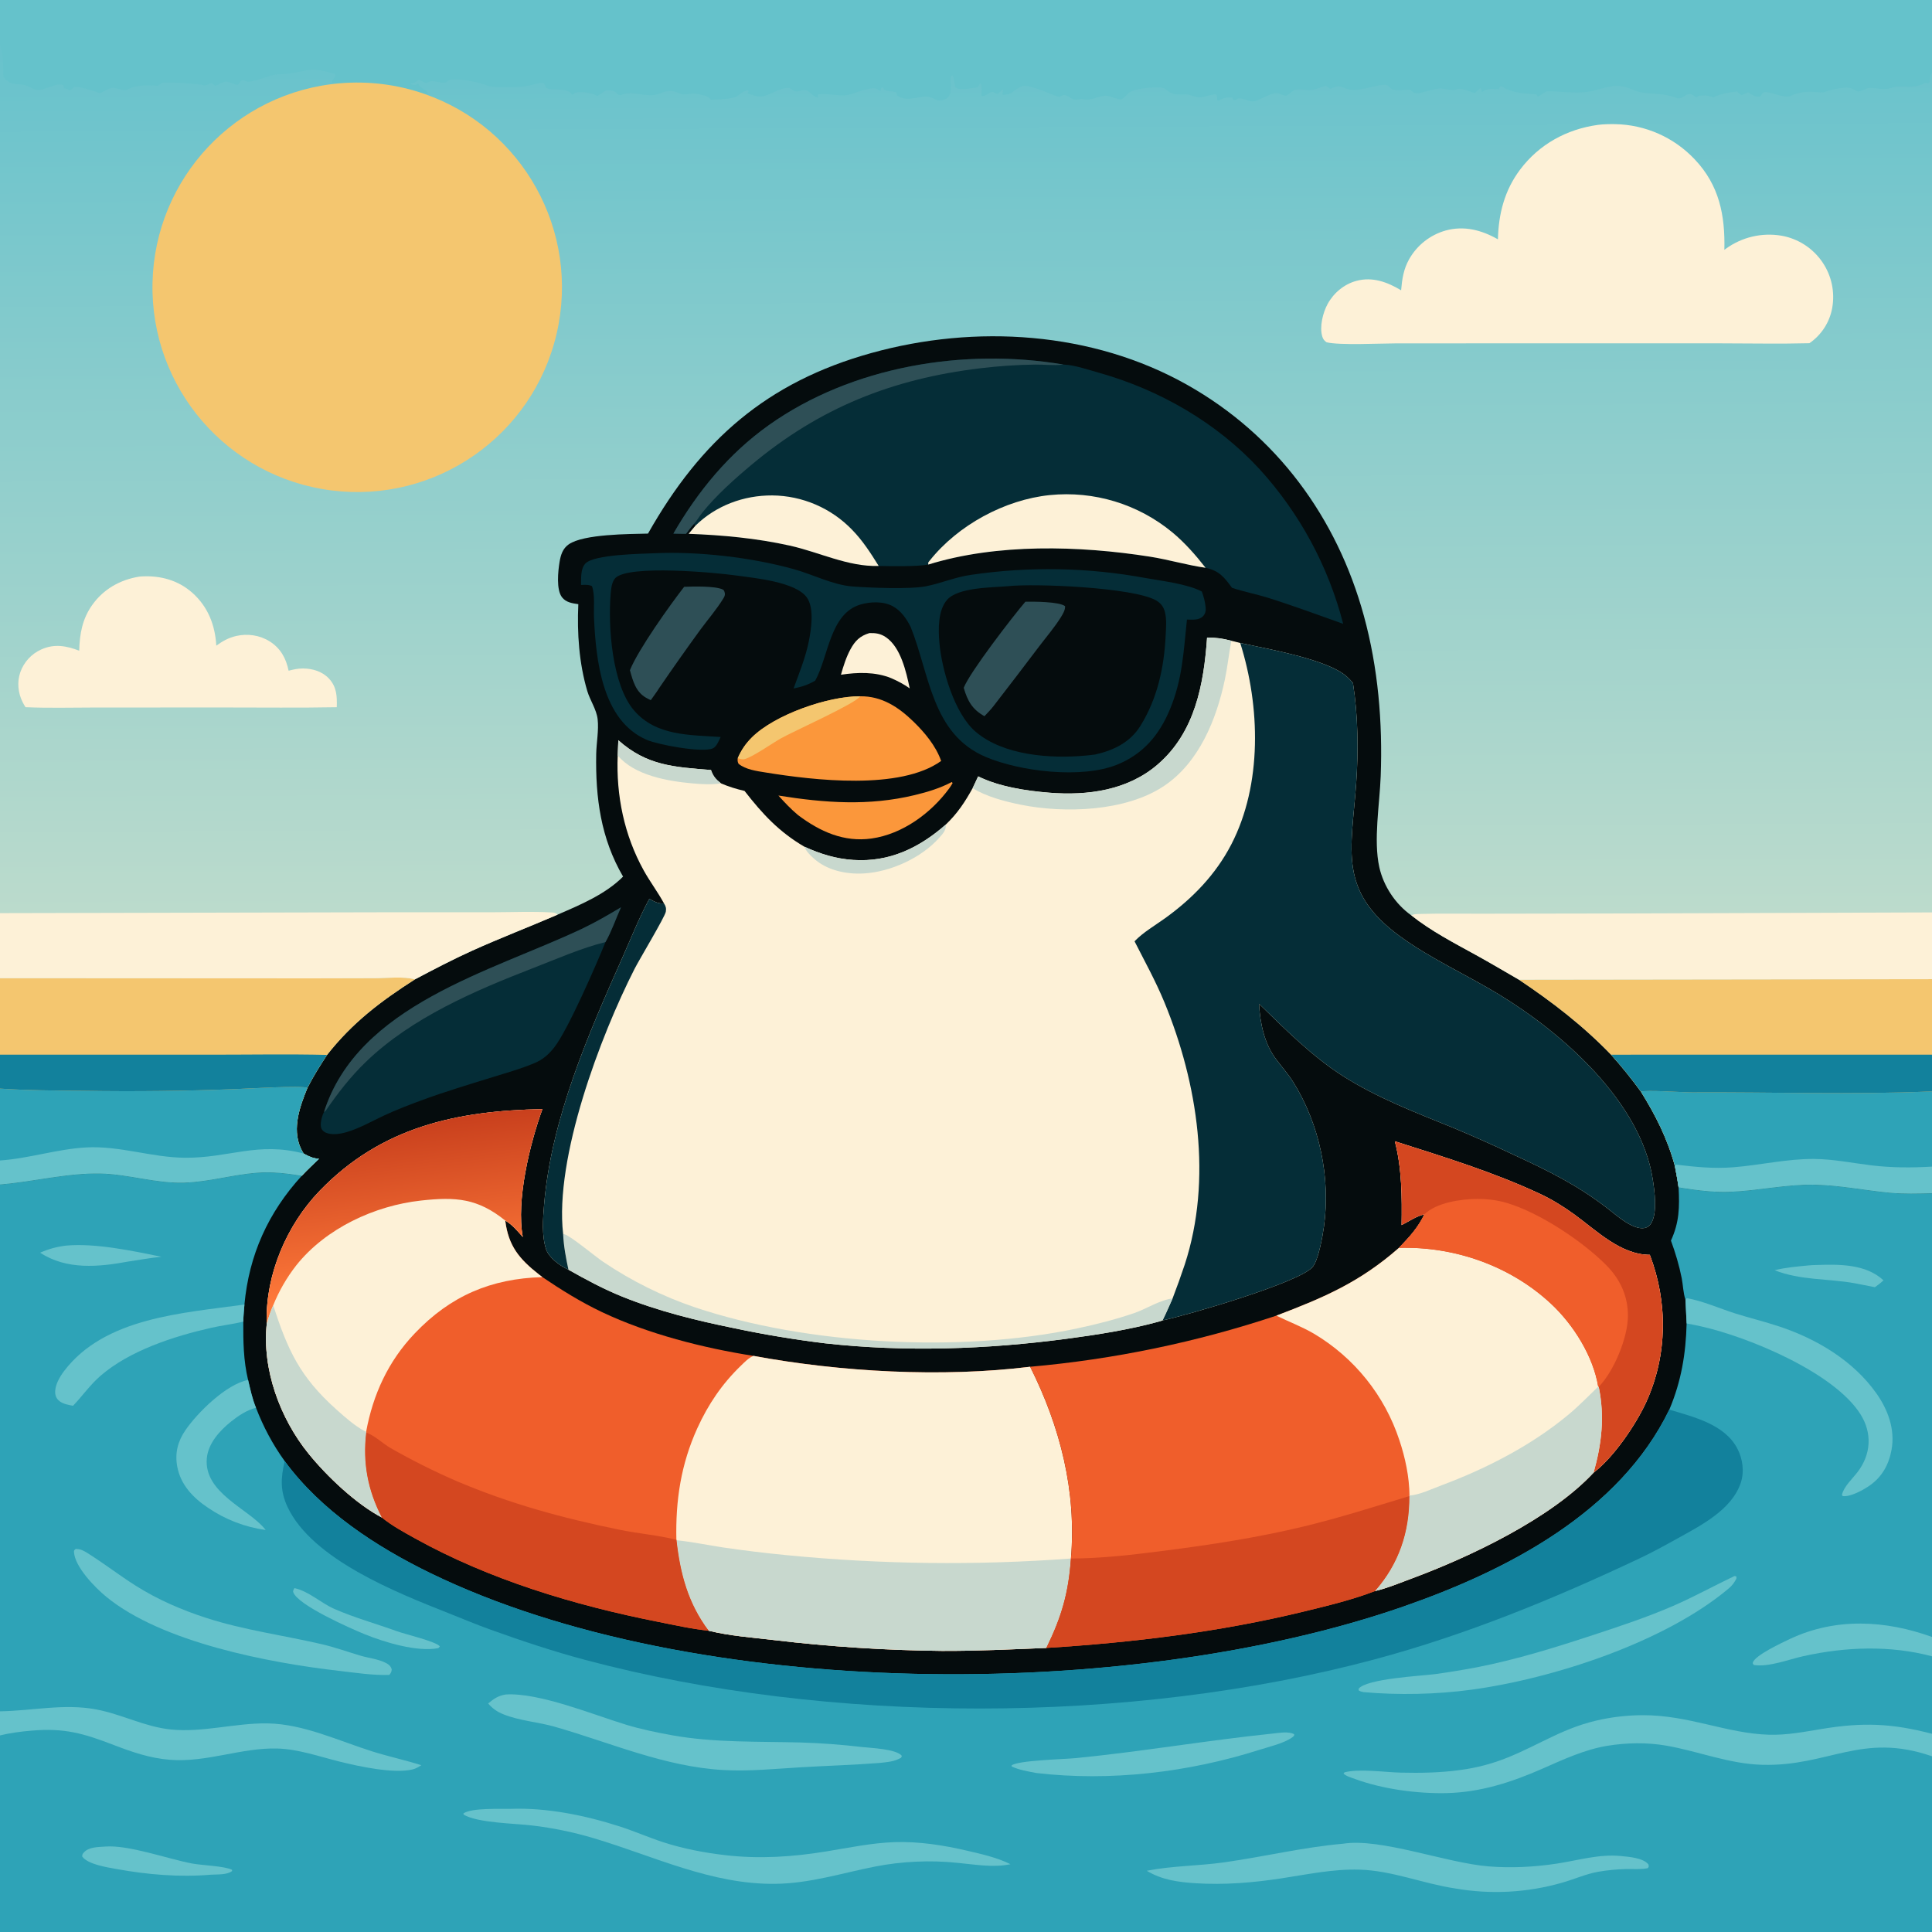 <svg version="1.1" xmlns="http://www.w3.org/2000/svg" style="display: block;" viewBox="0 0 2048 2048" width="1024" height="1024" preserveAspectRatio="none">
<rect x="0" y="0" width="2048" height="2048" fill="#333333" stroke="none"/>
<defs>
	<linearGradient id="Gradient1" gradientUnits="userSpaceOnUse" x1="417.194" y1="1193.07" x2="438.373" y2="1366.38">
		<stop class="stop0" offset="0" stop-opacity="1" stop-color="rgb(201,64,29)"/>
		<stop class="stop1" offset="1" stop-opacity="1" stop-color="rgb(255,122,58)"/>
	</linearGradient>
	<linearGradient id="Gradient2" gradientUnits="userSpaceOnUse" x1="1021.32" y1="42.343" x2="1025.54" y2="970.005">
		<stop class="stop0" offset="0" stop-opacity="1" stop-color="rgb(103,194,204)"/>
		<stop class="stop1" offset="1" stop-opacity="1" stop-color="rgb(188,219,204)"/>
	</linearGradient>
</defs>
<path transform="translate(0,0)" fill="rgb(5,12,13)" d="M 0 0 L 2048 0 L 2048 76.52 L 2048 967.193 L 2048 1037.95 L 2048 1117.98 L 2048 1156.93 L 2048 1236.66 L 2048 1264.93 L 2048 1735.24 L 2048 1755.76 L 2048 1837.88 L 2048 1861.74 L 2048 2048 L 0 2048 L 0 1839.61 L 0 1814.05 L 0 1255.62 L 0 1230.15 L 0 1153.96 L 0 1118 L 0 1036.92 L 0 967.961 L 0 47 L 0 0 z"/>
<path transform="translate(0,0)" fill="url(#Gradient2)" d="M 0 0 L 2048 0 L 2048 76.52 L 2048 967.193 L 2048 1037.95 L 2048 1117.98 L 2048 1156.93 L 2048 1236.66 L 2048 1264.93 C 2033.06 1265.2 2017.8 1265.76 2002.91 1264.35 C 1975.94 1261.79 1949.16 1256.19 1922.01 1255.86 C 1892.85 1255.5 1864.03 1262.11 1834.91 1263.35 C 1815.83 1264.16 1798.13 1261.66 1779.37 1258.7 C 1778.32 1251.02 1776.78 1243.38 1775.38 1235.76 C 1767.52 1206.94 1755.14 1182.47 1739.47 1157.25 C 1729.59 1143.64 1719.02 1130.55 1707.79 1118.02 C 1678.23 1087.38 1645.5 1062.13 1610.16 1038.52 C 1595 1029.77 1580.01 1020.84 1564.66 1012.39 C 1541.1 999.418 1517.22 987.066 1496.03 970.316 C 1479.18 958.387 1466.55 939.286 1462.1 919.14 C 1455.8 890.58 1462.49 852.472 1463.6 822.767 C 1465.74 765.811 1460.86 707.9 1445.77 652.832 C 1417.19 548.538 1353.27 461.434 1258.57 408.009 C 1157.9 351.22 1033.92 343.575 923.705 374.204 C 812.922 404.991 742.839 466.697 686.903 565.633 C 666.819 566.116 618.629 566.094 602.906 577.007 C 596.447 581.49 594.363 588.355 593.143 595.799 C 591.563 605.447 589.481 625.084 595.776 633.169 C 600.038 638.641 606.642 639.516 613.038 640.454 C 611.644 671.013 613.825 703.063 622.541 732.484 C 625.479 742.401 632.369 752.103 633.522 762.382 C 634.855 774.272 632.224 787.304 632.006 799.321 C 631.166 845.691 636.834 888.633 660.479 929.239 C 641.846 947.99 615.077 959.157 591.124 969.538 C 561.028 982.536 530.332 994.285 500.469 1007.78 C 479.823 1017.11 459.814 1027.59 439.804 1038.19 C 403.64 1061.32 373.475 1084.13 346.7 1118.24 C 339.236 1129.59 332.025 1141.08 325.881 1153.21 C 317.922 1172.61 309.532 1195.87 318.484 1216.46 C 319.437 1218.65 320.595 1220.73 321.817 1222.78 C 327.307 1225.94 331.743 1227.86 338.109 1228.44 C 331.978 1234.32 325.664 1240.1 319.916 1246.36 C 304.188 1243.89 288.666 1241.93 272.699 1243.15 C 246.612 1245.15 221.553 1252.85 195.225 1253.68 C 165.174 1254.62 136.857 1244.81 106.974 1244.06 C 71.366 1243.17 35.495 1252.78 0 1255.62 L 0 1230.15 L 0 1153.96 L 0 1118 L 0 1036.92 L 0 967.961 L 0 47 L 0 0 z"/>
<path transform="translate(0,0)" fill="rgb(101,194,203)" d="M 0 0 L 2048 0 L 2048 76.52 C 2047.86 76.778 2047.71 77.032 2047.57 77.293 C 2045.8 80.684 2045.52 83.548 2045.3 87.32 L 2043.9 88.576 C 2042.04 88.03 2041.69 87.453 2039.9 88.358 C 2025.47 95.622 2016.9 88.841 2003.91 93.462 C 1996.26 96.182 1983.53 91.515 1978.67 93.925 C 1975.43 95.533 1972.93 96.594 1969.35 97.058 C 1968.3 96.514 1967.26 95.971 1966.24 95.368 C 1961.19 92.37 1957.44 92.577 1951.76 93.332 C 1945.36 94.184 1940.45 95.23 1934.38 97.514 C 1928.84 99.601 1915.74 93.588 1898.24 101.605 C 1890.56 105.122 1874.69 95.377 1869.03 98.154 C 1867.95 98.685 1866.75 101.187 1866.2 102.225 C 1860.94 103.338 1857.36 100.514 1853.02 97.813 C 1850.77 98.791 1848.57 99.817 1846.36 100.899 C 1844.11 99.839 1843.08 98.718 1841.38 96.984 C 1834.03 97.652 1822.52 99.714 1816.1 103.282 C 1815.49 103.051 1814.89 102.81 1814.28 102.59 C 1809.72 100.946 1805.3 100.823 1800.57 101.581 L 1798.04 103.535 C 1797.69 103.231 1797.36 102.917 1797 102.622 C 1795.01 100.957 1792.8 99.127 1790.05 99.72 C 1785.66 100.668 1782.17 105.882 1777.36 103.949 C 1760.36 97.124 1744.53 101.012 1732.84 95.836 C 1727.39 93.424 1720.13 91.042 1714.21 90.993 C 1704.45 90.913 1691.79 96.39 1681.46 97.568 C 1669.22 98.963 1652.45 96.817 1639.66 96.73 C 1636.28 98.416 1633.35 100.345 1630.31 102.591 L 1628.42 99.922 L 1626.54 99.797 C 1616.22 99.067 1600.27 98.125 1592.14 91.551 L 1590.55 91.422 C 1589.95 92.417 1589.37 93.421 1588.8 94.432 C 1581.74 94.493 1576.89 92.88 1570.98 97.609 C 1570.61 96.344 1570.36 95.243 1570.16 93.928 L 1569.04 93.394 C 1567.11 95.051 1565.27 96.77 1563.42 98.524 C 1556.84 97.328 1549.71 92.087 1543.45 94.89 C 1539.99 96.438 1531.89 94.079 1527.83 93.781 C 1520.5 93.246 1504.19 100.649 1499.19 98.275 C 1497.55 97.496 1495.92 96.095 1494.46 95.002 C 1490.26 95.087 1479.37 96.34 1475.8 94.633 C 1473.89 93.721 1471.8 90.648 1469.83 90.116 C 1463.83 88.497 1443.13 96.012 1433.98 95.357 C 1422.43 94.531 1422.34 88.01 1410.51 94.17 C 1405.72 92.548 1408.29 89.81 1402.1 91.94 C 1397.99 93.35 1393.47 95.164 1389.12 95.447 C 1384.41 95.753 1376.06 93.741 1371.82 95.573 C 1370.1 96.317 1364.55 101.423 1363.39 101.433 C 1359.21 101.466 1355.76 97.678 1350.97 98.746 C 1344.21 100.253 1334.71 106.494 1329.45 107.409 C 1324.76 108.224 1318.07 104.035 1313.51 104.302 C 1311.05 104.446 1310.92 106.594 1307.57 106.035 L 1306.04 103.337 C 1300.23 103.182 1297 103.609 1292.04 106.709 L 1290.37 106.392 C 1290.25 103.923 1290.68 102.04 1289.09 100.07 C 1282.99 99.884 1277.25 103.132 1271.34 103.164 C 1266.65 103.189 1262.13 100.093 1256.81 100.065 C 1253.18 100.046 1246.98 100.61 1243.65 99.389 C 1232.76 95.393 1239.07 92.133 1222.88 92.715 C 1215.66 92.974 1204.3 94.191 1197.95 97.495 C 1194.91 99.081 1191.17 105.331 1187.92 105.384 C 1184.62 105.437 1178.74 102.726 1175.27 101.892 C 1166.78 99.852 1157.73 107.356 1148.82 105.288 C 1145.54 104.525 1141.98 106.055 1138.86 105.557 C 1134.87 104.922 1131.58 100.1 1127.04 100.775 C 1125.85 100.952 1124.16 102.613 1123.03 102.643 C 1119.56 102.738 1094 90.049 1085.21 91.13 C 1076.79 92.165 1074.09 101.325 1062.86 100.362 C 1062.2 97.94 1064.01 96.705 1062.7 94.731 L 1061.71 95.784 C 1060.45 97.091 1059.15 98.311 1057.81 99.535 C 1055.24 99.511 1053.67 97.319 1051.86 97.479 C 1048.05 97.816 1045.64 101.665 1041.33 101.899 L 1040.29 100.83 C 1040.5 97.128 1040.77 93.5 1040.43 89.801 L 1038.94 88.395 C 1037.97 89.715 1037.21 91.039 1036.44 92.486 C 1030.07 93.296 1018.47 96.274 1013.03 92.899 C 1011.28 88.959 1011.8 82.907 1009.51 79.771 L 1007.9 80.772 C 1006.63 87.824 1010.4 99.195 1003.85 104.105 C 1001.4 105.936 996.827 106.935 993.827 106.25 C 991.594 105.74 989.831 104.482 987.797 103.575 C 977.348 98.915 962.478 110.142 951.049 101.169 L 950.061 97.876 C 946.847 96.743 939.978 96.75 937.605 95.329 C 935.777 94.234 937.897 93.157 934.584 92.646 C 933.755 94.162 933.5 95.004 933.478 96.734 C 926.774 92.198 925.931 93.41 918.116 94.871 C 910.884 96.224 902.792 100.493 895.883 101.044 C 888.374 101.643 872.437 98.44 866.896 100.163 C 866.855 102.288 866.74 101.169 867.363 103.505 C 862.141 102.876 858.817 96.691 853.987 95.695 C 848.326 94.529 845.294 99.735 839.889 95.117 C 837.957 93.466 836.605 92.974 833.998 93.233 C 822.244 94.398 812.295 104.982 800.546 101.5 C 797.863 100.704 795.167 99.999 792.568 98.953 L 793.551 96.527 L 792.51 95.782 C 788.724 96.423 785.812 98.463 782.874 100.868 C 776.903 105.756 761.449 105.143 753.673 105.795 C 749.73 100.719 746.731 101.649 740.939 99.9 C 736.87 98.671 731.511 99.256 727.377 100.016 C 722.212 100.965 716.928 96.719 711.52 96.406 C 704.737 96.013 698.954 100.251 692.364 100.849 C 680.474 101.929 669.286 95.737 657.736 100.914 C 655.683 100.767 655.134 100.022 653.683 98.712 C 649.894 95.29 646.733 95.769 641.943 96.058 C 638.978 97.922 636.098 99.88 633.219 101.874 C 632.685 101.579 632.159 101.268 631.616 100.988 C 625.788 97.982 615.656 96.884 609.393 98.332 C 609.111 98.603 608.833 98.879 608.546 99.144 C 607.402 100.203 607.919 99.861 606.643 100.417 C 606.388 100.077 606.164 99.71 605.877 99.396 C 599.62 92.531 585.726 96.4 579.841 93.599 C 577.536 92.502 578.183 89.554 575.715 87.734 C 569.051 88.217 562.759 90.587 556.17 91.498 C 549.118 92.474 523.321 93.08 517.347 90.93 C 506.04 86.862 489.051 83.059 477.106 84.39 C 471.832 88.16 471.862 88.111 465.43 87.049 C 459.644 86.094 457.328 85.035 452.014 88.035 C 449.212 87.724 444.911 83.812 443.186 85.112 C 440.205 87.36 438.626 88.29 434.904 88.598 C 436.76 90.112 437.789 89.869 440.11 90.174 C 441.192 89.615 442.254 89.014 443.3 88.389 C 445.185 94.08 451.31 93.956 453.914 98.942 C 452.161 99.279 451.037 99.4 449.218 99.307 C 420.852 89.553 390.771 85.785 360.875 88.242 C 358.007 87.925 355.168 87.964 352.286 87.943 L 352.184 85.652 C 353.546 83.809 354.508 81.969 355.543 79.934 L 354.778 78.387 C 328.811 70.718 330.745 74.275 305.27 78.248 C 300.073 79.058 294.204 78.407 289.24 79.56 C 281.14 81.44 271.312 86.15 263.188 86.646 C 261.074 86.776 258.674 84.34 256.286 85.266 C 254.838 85.828 253.394 89.264 251.929 89.926 C 250.229 90.695 242.319 86.285 239.574 86.49 C 236.301 86.734 231.31 89.705 228.222 91.063 C 226.9 89.788 225.87 88.893 224.201 88.111 C 221.829 89.182 219.623 90.029 217.106 90.742 C 215.724 90.319 214.318 89.981 212.895 89.731 C 207.978 88.828 176.37 86.582 171.935 87.855 C 170.746 88.197 168.562 90.203 167.449 90.978 C 157.351 90.007 143.751 89.879 134.701 95.052 C 131.55 96.853 123.231 92.966 119.169 93.023 C 115.849 93.069 109.525 97.553 106.001 98.809 C 100.264 96.684 84.174 91.354 78.696 92.114 C 77.017 93.71 75.699 94.933 73.62 96.01 C 72.056 94.794 71.198 94.194 69.202 93.775 C 68.704 93.67 68.196 93.615 67.693 93.534 L 67.531 90.616 C 61.324 86.356 47.176 96.198 39.642 95.298 C 32.719 94.471 30.143 89.58 20.125 89.347 C 11.184 89.138 9.372 87.66 3.5 81.51 C 3.669 70.514 3.313 57.48 0 47 L 0 0 z"/>
<path transform="translate(0,0)" fill="rgb(244,198,111)" d="M 360.875 88.242 C 390.771 85.785 420.852 89.553 449.218 99.307 C 554.378 135.465 615.195 245.256 590.072 353.583 C 564.949 461.909 462.014 533.723 351.674 519.903 C 241.335 506.083 159.291 411.101 161.66 299.924 C 164.03 188.747 250.047 97.348 360.875 88.242 z"/>
<path transform="translate(0,0)" fill="rgb(244,198,111)" d="M 0 1036.92 L 332.254 1037.1 L 397.689 1036.94 C 410.337 1036.89 427.688 1034.77 439.804 1038.19 C 403.64 1061.32 373.475 1084.13 346.7 1118.24 C 339.236 1129.59 332.025 1141.08 325.881 1153.21 C 317.922 1172.61 309.532 1195.87 318.484 1216.46 C 319.437 1218.65 320.595 1220.73 321.817 1222.78 C 327.307 1225.94 331.743 1227.86 338.109 1228.44 C 331.978 1234.32 325.664 1240.1 319.916 1246.36 C 304.188 1243.89 288.666 1241.93 272.699 1243.15 C 246.612 1245.15 221.553 1252.85 195.225 1253.68 C 165.174 1254.62 136.857 1244.81 106.974 1244.06 C 71.366 1243.17 35.495 1252.78 0 1255.62 L 0 1230.15 L 0 1153.96 L 0 1118 L 0 1036.92 z"/>
<path transform="translate(0,0)" fill="rgb(46,163,183)" d="M 0 1153.96 C 29.413 1155.94 59.118 1156.01 88.589 1156.33 C 142.593 1157.21 196.612 1156.58 250.581 1154.44 C 261.005 1154.08 320.165 1150.47 325.881 1153.21 C 317.922 1172.61 309.532 1195.87 318.484 1216.46 C 319.437 1218.65 320.595 1220.73 321.817 1222.78 C 327.307 1225.94 331.743 1227.86 338.109 1228.44 C 331.978 1234.32 325.664 1240.1 319.916 1246.36 C 304.188 1243.89 288.666 1241.93 272.699 1243.15 C 246.612 1245.15 221.553 1252.85 195.225 1253.68 C 165.174 1254.62 136.857 1244.81 106.974 1244.06 C 71.366 1243.17 35.495 1252.78 0 1255.62 L 0 1230.15 L 0 1153.96 z"/>
<path transform="translate(0,0)" fill="rgb(101,194,203)" d="M 0 1230.15 C 30.745 1228.07 60.499 1217.99 91.494 1216.32 C 126.989 1214.42 160.536 1226.91 195.773 1227.26 C 242.482 1227.72 273.235 1209.97 321.817 1222.78 C 327.307 1225.94 331.743 1227.86 338.109 1228.44 C 331.978 1234.32 325.664 1240.1 319.916 1246.36 C 304.188 1243.89 288.666 1241.93 272.699 1243.15 C 246.612 1245.15 221.553 1252.85 195.225 1253.68 C 165.174 1254.62 136.857 1244.81 106.974 1244.06 C 71.366 1243.17 35.495 1252.78 0 1255.62 L 0 1230.15 z"/>
<path transform="translate(0,0)" fill="rgb(18,129,156)" d="M 0 1118 L 225.418 1118.01 C 265.798 1118.01 306.335 1117.28 346.7 1118.24 C 339.236 1129.59 332.025 1141.08 325.881 1153.21 C 320.165 1150.47 261.005 1154.08 250.581 1154.44 C 196.612 1156.58 142.593 1157.21 88.589 1156.33 C 59.118 1156.01 29.413 1155.94 0 1153.96 L 0 1118 z"/>
<path transform="translate(0,0)" fill="rgb(244,198,111)" d="M 1610.16 1038.52 L 2048 1037.95 L 2048 1117.98 L 2048 1156.93 L 2048 1236.66 L 2048 1264.93 C 2033.06 1265.2 2017.8 1265.76 2002.91 1264.35 C 1975.94 1261.79 1949.16 1256.19 1922.01 1255.86 C 1892.85 1255.5 1864.03 1262.11 1834.91 1263.35 C 1815.83 1264.16 1798.13 1261.66 1779.37 1258.7 C 1778.32 1251.02 1776.78 1243.38 1775.38 1235.76 C 1767.52 1206.94 1755.14 1182.47 1739.47 1157.25 C 1729.59 1143.64 1719.02 1130.55 1707.79 1118.02 C 1678.23 1087.38 1645.5 1062.13 1610.16 1038.52 z"/>
<path transform="translate(0,0)" fill="rgb(46,163,183)" d="M 1739.47 1157.25 C 1743.91 1155.16 1784.86 1158.05 1793.48 1158 C 1878.41 1157.52 1963.06 1160.63 2048 1156.93 L 2048 1236.66 L 2048 1264.93 C 2033.06 1265.2 2017.8 1265.76 2002.91 1264.35 C 1975.94 1261.79 1949.16 1256.19 1922.01 1255.86 C 1892.85 1255.5 1864.03 1262.11 1834.91 1263.35 C 1815.83 1264.16 1798.13 1261.66 1779.37 1258.7 C 1778.32 1251.02 1776.78 1243.38 1775.38 1235.76 C 1767.52 1206.94 1755.14 1182.47 1739.47 1157.25 z"/>
<path transform="translate(0,0)" fill="rgb(101,194,203)" d="M 1775.38 1235.76 L 1776.63 1234.55 C 1797.28 1237.02 1816.56 1239.02 1837.45 1237.35 C 1866.06 1235.08 1894.16 1228.32 1922.99 1228.54 C 1943.73 1228.7 1963.5 1232.89 1983.98 1235.34 C 2005.5 1237.92 2026.39 1237.92 2048 1236.66 L 2048 1264.93 C 2033.06 1265.2 2017.8 1265.76 2002.91 1264.35 C 1975.94 1261.79 1949.16 1256.19 1922.01 1255.86 C 1892.85 1255.5 1864.03 1262.11 1834.91 1263.35 C 1815.83 1264.16 1798.13 1261.66 1779.37 1258.7 C 1778.32 1251.02 1776.78 1243.38 1775.38 1235.76 z"/>
<path transform="translate(0,0)" fill="rgb(18,129,156)" d="M 1707.79 1118.02 L 2048 1117.98 L 2048 1156.93 C 1963.06 1160.63 1878.41 1157.52 1793.48 1158 C 1784.86 1158.05 1743.91 1155.16 1739.47 1157.25 C 1729.59 1143.64 1719.02 1130.55 1707.79 1118.02 z"/>
<path transform="translate(0,0)" fill="rgb(253,241,215)" d="M 0 967.961 L 402.283 967.06 L 522.507 967.035 C 542.933 967.031 563.833 966.025 584.197 967.222 C 587.428 967.412 588.616 967.434 591.124 969.538 C 561.028 982.536 530.332 994.285 500.469 1007.78 C 479.823 1017.11 459.814 1027.59 439.804 1038.19 C 427.688 1034.77 410.337 1036.89 397.689 1036.94 L 332.254 1037.1 L 0 1036.92 L 0 967.961 z"/>
<path transform="translate(0,0)" fill="rgb(253,241,215)" d="M 2048 967.193 L 2048 1037.95 L 1610.16 1038.52 C 1595 1029.77 1580.01 1020.84 1564.66 1012.39 C 1541.1 999.418 1517.22 987.066 1496.03 970.316 C 1498.62 968.968 1500.8 968.948 1503.65 968.863 C 1525.89 968.2 1548.28 968.637 1570.54 968.564 L 1705.74 968.335 L 2048 967.193 z"/>
<path transform="translate(0,0)" fill="rgb(253,241,215)" d="M 1693.89 132.373 C 1699.81 131.63 1706.15 131.493 1712.12 131.597 C 1744.13 132.162 1774.56 145.633 1796.5 168.953 C 1822.57 196.466 1828.75 228.216 1827.91 264.834 C 1828.42 264.461 1828.92 264.081 1829.42 263.714 C 1846.44 251.321 1867.73 246.323 1888.48 249.852 C 1906.19 252.981 1921.87 263.164 1931.94 278.069 C 1941.57 292.26 1945.25 309.661 1942.2 326.538 C 1939.46 341.702 1930.75 355.135 1918.03 363.833 C 1886.73 364.646 1855.22 363.962 1823.91 363.961 L 1644.5 363.944 L 1480.04 363.994 C 1463.43 364.019 1419.65 366.236 1406.19 362.818 C 1403.79 361.11 1402.53 359.575 1401.68 356.754 C 1398.54 346.449 1402.32 331.494 1407.3 322.318 C 1413.7 310.532 1424.87 301.189 1437.9 297.719 C 1455.08 293.142 1470.72 299.039 1485.24 307.725 C 1486.25 295.903 1487.8 285.394 1493.69 274.885 C 1502.06 259.991 1515.98 249.018 1532.42 244.366 C 1552.1 238.982 1570.57 243.85 1587.86 253.698 C 1588.52 226.653 1594.85 201.821 1611.29 179.897 C 1631.49 152.972 1660.77 136.928 1693.89 132.373 z"/>
<path transform="translate(0,0)" fill="rgb(253,241,215)" d="M 147.528 611.263 C 148.371 611.181 149.215 611.091 150.061 611.042 C 169.886 609.908 188.796 614.996 203.84 628.346 C 220.446 643.083 228.044 662.641 229.292 684.424 C 235.777 679.712 242.157 676.118 250.066 674.238 C 262.216 671.35 275.429 673.252 286.004 679.988 C 297.556 687.347 303.255 697.958 305.942 710.992 C 311.068 709.633 316.083 708.54 321.417 708.602 C 331.544 708.721 341.817 711.826 348.835 719.454 C 357.093 728.431 357.3 738.257 357.004 749.685 C 317.534 750.43 277.98 749.938 238.5 749.957 L 101.164 749.997 C 76.531 750 51.648 750.734 27.044 749.658 C 25.938 747.932 24.923 746.149 24.004 744.316 C 19.124 734.693 17.942 723.209 21.412 712.928 C 25.141 702.016 33.24 693.146 43.769 688.443 C 57.607 682.2 70.381 684.571 83.949 689.756 C 84.441 672.007 87.233 656.108 97.732 641.333 C 109.732 624.445 127.308 614.564 147.528 611.263 z"/>
<path transform="translate(0,0)" fill="rgb(46,163,183)" d="M 0 1255.62 C 35.495 1252.78 71.366 1243.17 106.974 1244.06 C 136.857 1244.81 165.174 1254.62 195.225 1253.68 C 221.553 1252.85 246.612 1245.15 272.699 1243.15 C 288.666 1241.93 304.188 1243.89 319.916 1246.36 C 284.335 1285.21 263.956 1330.27 259.114 1382.86 C 258.651 1388.89 257.998 1395 257.887 1401.04 C 257.768 1421.84 258.08 1442.45 262.976 1462.8 C 265.289 1472.59 267.474 1483.05 271.383 1492.32 C 279.183 1512.56 289.101 1531.21 301.796 1548.83 C 340.323 1601.46 398.883 1639.72 456.826 1667.85 C 736.43 1803.62 1196.66 1804.19 1487.66 1703 C 1597.27 1664.89 1716.69 1603.35 1769.54 1494.25 C 1782.18 1464.43 1787.08 1435.08 1787.89 1402.91 L 1786.65 1377.65 C 1784.33 1371.19 1784.05 1361.74 1782.67 1354.83 C 1779.92 1341.1 1776.07 1328.21 1771.27 1315.1 C 1780.16 1295.66 1780.46 1279.72 1779.37 1258.7 C 1798.13 1261.66 1815.83 1264.16 1834.91 1263.35 C 1864.03 1262.11 1892.85 1255.5 1922.01 1255.86 C 1949.16 1256.19 1975.94 1261.79 2002.91 1264.35 C 2017.8 1265.76 2033.06 1265.2 2048 1264.93 L 2048 1735.24 L 2048 1755.76 L 2048 1837.88 L 2048 1861.74 L 2048 2048 L 0 2048 L 0 1839.61 L 0 1814.05 L 0 1255.62 z"/>
<path transform="translate(0,0)" fill="rgb(18,129,156)" d="M 1769.54 1494.25 C 1795.22 1502.07 1828.17 1509.65 1841.7 1535.62 C 1847.41 1546.58 1849.21 1560.13 1845.25 1571.95 C 1835.61 1600.67 1802.56 1617.29 1777.91 1630.99 C 1764.64 1638.36 1751.4 1645.64 1737.67 1652.12 C 1646.97 1694.94 1554.23 1732.98 1457.17 1759 C 1198.38 1828.37 878.689 1828.42 620.169 1759.51 C 586.561 1750.55 553.116 1739.4 520.378 1727.64 C 505.082 1722.15 490.109 1715.85 475.006 1709.86 C 420.464 1688.24 331.011 1652.99 304.876 1597.56 C 296.866 1580.57 297.557 1566.84 301.796 1548.83 C 340.323 1601.46 398.883 1639.72 456.826 1667.85 C 736.43 1803.62 1196.66 1804.19 1487.66 1703 C 1597.27 1664.89 1716.69 1603.35 1769.54 1494.25 z"/>
<path transform="translate(0,0)" fill="rgb(101,194,203)" d="M 2048 1861.74 C 1973.51 1835.85 1938.2 1872.75 1867.95 1870.76 C 1832.53 1869.76 1800.83 1856.5 1766.49 1850.48 C 1746.01 1846.9 1724.19 1847.28 1703.71 1850.65 C 1679.5 1854.64 1656.85 1865.3 1634.57 1875.08 C 1602.38 1889.22 1569.49 1899.87 1533.99 1900.75 C 1502.86 1901.52 1465.94 1896.65 1436.5 1885.85 C 1432.59 1884.41 1427.21 1882.98 1424.15 1880.08 L 1425.18 1878.78 C 1440.67 1874.61 1468 1878.67 1484.82 1879.06 C 1505.96 1879.56 1527.42 1879.19 1548.39 1876.21 C 1565.53 1873.94 1582.32 1869.5 1598.34 1862.99 C 1634.12 1848.47 1658.75 1830.46 1698.42 1822.52 C 1712.58 1819.66 1726.99 1818.2 1741.43 1818.17 C 1790.6 1818.09 1830.33 1837.57 1875.18 1838.88 C 1894.03 1839.44 1912.44 1835.85 1930.94 1832.8 C 1974.68 1825.59 2004.93 1826.71 2048 1837.88 L 2048 1861.74 z"/>
<path transform="translate(0,0)" fill="rgb(101,194,203)" d="M 0 1814.05 C 34.067 1813.57 67.733 1805.65 101.786 1812.03 C 129.103 1817.14 153.348 1830.53 181.295 1833.35 C 215.116 1836.75 249.581 1826.3 283.763 1826.87 C 321.872 1827.5 359.082 1845.44 395.028 1856.69 C 412.086 1862.04 429.683 1865.8 446.646 1871.22 C 443.818 1872.92 440.902 1874.77 437.673 1875.59 C 417.804 1880.58 380.552 1872.49 359.861 1867.34 C 338.434 1862.01 316.167 1854.1 293.964 1853.5 C 255.494 1852.47 219.138 1868.57 180 1865.44 C 158.859 1863.74 140.289 1857.33 120.66 1849.8 C 88.401 1837.41 68.264 1831.51 33.19 1834.57 C 22.011 1835.54 10.908 1836.91 0 1839.61 L 0 1814.05 z"/>
<path transform="translate(0,0)" fill="rgb(101,194,203)" d="M 1786.65 1377.65 L 1788.02 1376.12 C 1804.9 1378.97 1822.9 1387.09 1839.35 1392.28 C 1854.88 1397.19 1870.78 1401.02 1886.23 1406.16 C 1925.82 1419.31 1964.5 1442.36 1988.95 1476.86 C 2001.35 1494.36 2009.03 1515.22 2005.13 1536.75 C 2002.26 1552.64 1994.97 1565.79 1981.46 1575.06 C 1974.84 1579.59 1961.34 1587.07 1953.35 1585.89 L 1952.51 1584.65 C 1954.59 1575.59 1963.66 1567.6 1969.22 1560.28 C 1983.31 1541.73 1984.82 1519.44 1972.35 1499.43 C 1944.69 1455.04 1853.51 1417.27 1803.5 1406.09 C 1798.32 1404.92 1793.12 1403.86 1787.89 1402.91 L 1786.65 1377.65 z"/>
<path transform="translate(0,0)" fill="rgb(101,194,203)" d="M 77.422 1490.19 C 72.72 1489.3 67.405 1488.39 63.444 1485.55 C 60.655 1483.55 58.998 1480.82 58.592 1477.4 C 57.618 1469.19 63.126 1459.72 67.902 1453.42 C 111.062 1396.43 194.056 1391.97 259.114 1382.86 C 258.651 1388.89 257.998 1395 257.887 1401.04 C 246.639 1403.68 235.084 1405 223.795 1407.56 C 184.158 1416.54 137.197 1431.69 106.249 1458.67 C 95.46 1468.08 87.282 1479.88 77.422 1490.19 z"/>
<path transform="translate(0,0)" fill="rgb(101,194,203)" d="M 281.65 1621.86 C 259.694 1618.84 238.739 1610.76 220.433 1598.26 C 204.65 1587.69 191.353 1573.86 187.852 1554.49 C 185.272 1540.22 188.454 1527.88 196.555 1516.07 C 209.362 1497.41 239.795 1467.28 262.976 1462.8 C 265.289 1472.59 267.474 1483.05 271.383 1492.32 C 261.838 1494.59 252.483 1500.87 244.912 1506.93 C 232.973 1516.5 220.642 1530.01 219.229 1545.92 C 215.978 1582.54 263.122 1599.18 280.701 1620.69 L 281.65 1621.86 z"/>
<path transform="translate(0,0)" fill="rgb(101,194,203)" d="M 2048 1755.76 C 2003.66 1743.92 1956.42 1745.68 1911.75 1755.57 C 1896.05 1759.04 1875.17 1767.4 1859.16 1764.98 C 1858.51 1764.05 1857.75 1763.6 1858.09 1762.4 C 1860.21 1754.75 1889.28 1741.17 1897.69 1737.23 C 1946.09 1714.54 1998.75 1717.44 2048 1735.24 L 2048 1755.76 z"/>
<path transform="translate(0,0)" fill="rgb(101,194,203)" d="M 1423.65 1954.42 C 1463.38 1948.07 1532.58 1974.72 1577.8 1978.43 C 1601.81 1980.4 1626.38 1979.12 1650.18 1975.52 C 1672.62 1972.13 1695.06 1965.21 1717.95 1967.45 C 1726.55 1968.29 1741.61 1969.32 1747.38 1976.3 C 1747.8 1978.58 1748.16 1978.22 1746.79 1980.35 C 1739.19 1981.85 1731.23 1981.12 1723.51 1981.27 C 1713.68 1981.52 1703.88 1982.48 1694.19 1984.14 C 1681.26 1986.4 1668.46 1992.22 1655.72 1995.78 C 1618.79 2006.39 1579.92 2008.43 1542.07 2001.76 C 1508.21 1996.62 1475.56 1982.87 1441.08 1981.9 C 1412.84 1981.11 1385.91 1986.95 1358.21 1991.16 C 1328.04 1995.75 1297.98 1998.25 1267.47 1996.32 C 1248.98 1995.15 1231.66 1992.81 1215.6 1983.1 C 1242.54 1977.76 1270.67 1977.99 1297.93 1974.13 C 1340 1968.17 1381.24 1958.17 1423.65 1954.42 z"/>
<path transform="translate(0,0)" fill="rgb(101,194,203)" d="M 541.126 1917.46 C 579.672 1916.03 620.434 1924.37 657.071 1936.16 C 672.622 1941.17 687.61 1947.82 703.142 1952.86 C 724.514 1959.8 746.788 1963.98 769.078 1966.58 C 804.739 1970.73 840.259 1968.4 875.63 1962.63 C 899.674 1958.72 924.079 1953.53 948.48 1952.73 C 974.08 1951.89 1000.02 1955.98 1024.9 1961.76 C 1040.41 1965.36 1056.85 1969.01 1071.14 1976.13 C 1052.56 1980.01 1033.59 1976.42 1014.94 1974.69 C 986.461 1971.67 955.755 1973.08 927.702 1978.61 C 892.125 1985.63 858.771 1996.47 821.99 1996.94 C 754.089 1997.81 693.316 1967.63 629.773 1948.7 C 608.277 1942.25 586.259 1937.69 563.97 1935.07 C 546.127 1932.91 505.844 1932.41 491.458 1923.55 L 491.275 1922.32 C 499.66 1916.22 530.405 1917.73 541.126 1917.46 z"/>
<path transform="translate(0,0)" fill="rgb(101,194,203)" d="M 535.942 1796.24 C 571.392 1793.92 629.212 1817.82 663.991 1828.37 C 679.508 1833.07 695.996 1836.48 711.953 1839.37 C 757.027 1847.54 803.882 1845.87 849.498 1847.13 C 870.771 1847.8 892.004 1849.38 913.142 1851.86 C 922.608 1852.95 950.134 1853.85 956.032 1861.3 L 955.194 1863.25 C 948.013 1867.54 940.361 1867.87 932.229 1868.81 C 904.733 1870.94 877.074 1871.75 849.537 1873.36 C 821.749 1874.98 794.127 1877.91 766.258 1876.28 C 703.934 1872.64 647.175 1847.3 587.919 1830.38 C 570.127 1825.3 550.988 1824.18 533.738 1817.27 C 526.903 1814.53 522.347 1811.32 517.439 1805.79 C 523.502 1800.69 527.892 1797.66 535.942 1796.24 z"/>
<path transform="translate(0,0)" fill="rgb(101,194,203)" d="M 80.207 1641.94 C 85.569 1642 88.443 1643.63 92.886 1646.41 C 110.211 1657.27 126.443 1669.88 143.719 1680.83 C 167 1695.58 192.537 1706.64 218.723 1715.09 C 258.492 1727.92 299.782 1733.4 340.334 1742.74 C 354.301 1745.95 368.125 1750.9 381.875 1755 C 390.855 1757.67 401.038 1758.57 409.378 1762.96 C 412.395 1764.55 414.158 1766.17 415.238 1769.5 C 415.09 1772.28 414.408 1773.3 412.743 1775.48 C 395.293 1776.06 377.16 1773.22 359.82 1771.23 C 285.08 1762.67 171.634 1741.06 112.612 1692.63 C 100.941 1683.05 79.073 1660.89 78.407 1644.92 C 78.335 1643.19 79.073 1643.07 80.207 1641.94 z"/>
<path transform="translate(0,0)" fill="rgb(101,194,203)" d="M 1838.4 1670.76 C 1839.47 1670.63 1838.71 1670.67 1840.65 1671.12 L 1840.67 1673.35 C 1838.66 1677.31 1836.18 1680.73 1832.77 1683.61 C 1765.14 1740.71 1646.75 1779.33 1559.93 1791.14 C 1522.95 1796.17 1482.51 1797.04 1445.33 1793.72 C 1443.29 1793.34 1441.97 1792.95 1440.2 1791.84 L 1440.21 1790.09 C 1449.08 1779.32 1506.97 1776.53 1521.49 1774.61 C 1536.47 1772.54 1551.4 1770.09 1566.25 1767.26 C 1607.89 1759.08 1648.59 1746.41 1688.85 1733.17 C 1717.33 1723.8 1746.11 1714.26 1773.63 1702.32 C 1795.68 1692.75 1816.72 1681.1 1838.4 1670.76 z"/>
<path transform="translate(0,0)" fill="rgb(101,194,203)" d="M 1349.67 1837.58 C 1356.25 1836.99 1365.86 1835.04 1371.9 1838.36 L 1371.8 1839.95 C 1371.01 1840.71 1370.85 1840.92 1370.02 1841.53 C 1361.31 1847.96 1345.3 1851.61 1334.87 1854.93 C 1259.77 1878.85 1176.87 1888.64 1098.48 1879.46 C 1089.84 1877.74 1080.32 1876.35 1072.36 1872.48 L 1072.38 1871.39 C 1079.25 1866 1128.01 1864.89 1140.36 1863.68 C 1210.29 1856.8 1279.74 1844.82 1349.67 1837.58 z"/>
<path transform="translate(0,0)" fill="rgb(101,194,203)" d="M 111.573 1957.43 C 136.388 1955.52 177.252 1970.33 203.335 1975.35 C 213.829 1977.37 238.007 1977.99 246.014 1982.11 L 246.002 1983.38 C 241.047 1987.52 230.014 1986.9 223.82 1987.24 C 190.701 1990.15 155.835 1987.17 123.209 1981.19 C 113.654 1979.44 92.919 1976.34 87.106 1967.93 C 87.365 1965.88 87.134 1965.74 88.573 1964.03 C 93.925 1957.67 103.996 1958.03 111.573 1957.43 z"/>
<path transform="translate(0,0)" fill="rgb(101,194,203)" d="M 312.105 1683.47 C 327.509 1686.85 339.91 1699.11 354.252 1705.44 C 375.527 1714.83 398.956 1721.25 420.891 1729.22 C 429.535 1732.37 462.723 1740.12 466.301 1745.32 L 464.664 1747.08 C 442.199 1751.47 407.585 1740.84 386.794 1732.42 C 371.356 1726.17 315.618 1701.45 310.906 1687.86 C 310.287 1686.08 311.347 1685.07 312.105 1683.47 z"/>
<path transform="translate(0,0)" fill="rgb(101,194,203)" d="M 69.95 1320.39 C 101.153 1317.58 140.138 1325.91 171.047 1332.19 C 159.332 1333.53 147.675 1335.45 136.028 1337.28 C 104.67 1343.08 70.69 1346.39 42.547 1327.9 C 51.722 1323.9 60.012 1321.62 69.95 1320.39 z"/>
<path transform="translate(0,0)" fill="rgb(101,194,203)" d="M 1916.79 1341.43 C 1919.62 1341.06 1922.59 1341.06 1925.45 1340.96 C 1949.53 1340.15 1977.81 1339.73 1996.57 1357.2 C 1993.75 1359.96 1990.64 1362.18 1987.46 1364.49 L 1966.02 1360.28 C 1937.46 1355.18 1908.43 1357.34 1881.15 1346.47 C 1892.88 1343.62 1904.81 1342.57 1916.79 1341.43 z"/>
<path transform="translate(0,0)" fill="rgb(253,241,215)" d="M 1279.56 675.841 C 1288.63 675.727 1296.56 676.918 1305.32 679.238 L 1314.69 681.587 C 1344.88 688.087 1395.3 697.032 1420.71 712.118 C 1426.08 715.303 1430.23 719.287 1434.2 724.063 C 1439.62 758.801 1440.09 795.688 1437.59 830.731 C 1432.56 901.25 1418.2 944.202 1483.62 992.222 C 1516 1015.98 1553.96 1032.95 1588.38 1053.82 C 1656.33 1095.03 1739.1 1167.81 1751.97 1249.99 C 1753.88 1262.16 1757.34 1286.78 1749.81 1297.49 C 1748.2 1299.78 1745.95 1301.3 1743.16 1301.78 C 1730.94 1303.89 1713.78 1288.53 1704.61 1281.41 C 1671.71 1255.86 1640.76 1240.86 1603.31 1223.52 C 1582.51 1213.65 1561.48 1204.28 1540.23 1195.42 C 1500.16 1179.13 1460.4 1164.04 1423.68 1140.72 C 1390.98 1119.95 1362.25 1090.93 1334.61 1064.06 C 1335.74 1084.32 1340.01 1105.73 1352.32 1122.32 C 1358.48 1130.63 1365.46 1138.34 1370.94 1147.14 C 1398.82 1191.87 1410.63 1248.27 1403.42 1300.4 C 1402.07 1310.19 1397.53 1336.46 1391.12 1343.41 C 1375.73 1360.09 1257.77 1394.39 1232.3 1399.71 C 1230.87 1400.21 1229.46 1400.66 1228 1401.06 C 1196.32 1409.71 1162.93 1414.89 1130.4 1419.2 C 1046.27 1430.35 959.232 1433.4 874.797 1423.99 C 842.596 1420.08 810.581 1414.77 778.844 1408.07 C 738.165 1399.81 698.057 1390 659.463 1374.42 C 639.848 1366.51 620.964 1356.34 602.574 1345.94 C 601.986 1345.66 601.393 1345.39 600.81 1345.1 C 592.797 1341.13 581.65 1332.92 578.826 1324.17 C 574.183 1309.78 575.522 1292.16 576.737 1277.35 C 584.226 1186.13 623.544 1096.44 660.349 1013.8 C 669.4 993.476 677.714 972.32 688.372 952.787 C 693.76 955.886 697.603 957.987 703.904 957.73 C 697.427 945.748 689.009 934.679 682.369 922.694 C 661.657 885.309 653.056 843.373 654.776 800.8 L 655.444 784.681 C 685.882 811.797 714.579 813.044 753.671 816.245 C 755.993 822.876 758.729 826.03 764.183 830.353 C 772.426 833.932 780.523 836.365 789.261 838.423 C 808.226 862.813 825.686 881.737 852.653 897.533 C 869.615 905.216 885.839 910.339 904.532 911.575 C 942.744 914.101 974.404 898.834 1002.59 874.046 C 1014.87 862.356 1022.9 850.167 1031.04 835.44 L 1036.89 822.991 C 1059.3 834.041 1087.59 838.3 1112.37 840.305 C 1153.01 843.593 1195.43 837.798 1227.26 810.316 C 1266.8 776.18 1276.08 725.351 1279.56 675.841 z"/>
<path transform="translate(0,0)" fill="rgb(5,45,55)" d="M 1314.69 681.587 C 1344.88 688.087 1395.3 697.032 1420.71 712.118 C 1426.08 715.303 1430.23 719.287 1434.2 724.063 C 1439.62 758.801 1440.09 795.688 1437.59 830.731 C 1432.56 901.25 1418.2 944.202 1483.62 992.222 C 1516 1015.98 1553.96 1032.95 1588.38 1053.82 C 1656.33 1095.03 1739.1 1167.81 1751.97 1249.99 C 1753.88 1262.16 1757.34 1286.78 1749.81 1297.49 C 1748.2 1299.78 1745.95 1301.3 1743.16 1301.78 C 1730.94 1303.89 1713.78 1288.53 1704.61 1281.41 C 1671.71 1255.86 1640.76 1240.86 1603.31 1223.52 C 1582.51 1213.65 1561.48 1204.28 1540.23 1195.42 C 1500.16 1179.13 1460.4 1164.04 1423.68 1140.72 C 1390.98 1119.95 1362.25 1090.93 1334.61 1064.06 C 1335.74 1084.32 1340.01 1105.73 1352.32 1122.32 C 1358.48 1130.63 1365.46 1138.34 1370.94 1147.14 C 1398.82 1191.87 1410.63 1248.27 1403.42 1300.4 C 1402.07 1310.19 1397.53 1336.46 1391.12 1343.41 C 1375.73 1360.09 1257.77 1394.39 1232.3 1399.71 C 1236.12 1392.09 1239.46 1384.18 1242.98 1376.42 C 1247.55 1364.52 1251.86 1352.53 1255.89 1340.44 C 1285.3 1250.39 1269.8 1148.38 1234.23 1062.26 C 1225.01 1039.93 1213.57 1019.29 1202.66 997.817 C 1211.65 988.401 1224.22 981.125 1234.81 973.516 C 1263.98 952.548 1288.66 927.169 1305.26 895.07 C 1338.18 831.424 1335.91 748.674 1314.69 681.587 z"/>
<path transform="translate(0,0)" fill="rgb(200,216,206)" d="M 596.946 1308.1 C 597.397 1308.19 597.85 1308.26 598.298 1308.36 C 604.432 1309.72 631.672 1332.5 639.625 1337.75 C 669.716 1358.01 702.368 1374.18 736.722 1385.84 C 855.45 1425.65 1018.44 1434.21 1140.92 1408.37 C 1161.57 1404.01 1182.4 1398.76 1202.37 1391.9 C 1215.37 1387.43 1229.43 1378.04 1242.98 1376.42 C 1239.46 1384.18 1236.12 1392.09 1232.3 1399.71 C 1230.87 1400.21 1229.46 1400.66 1228 1401.06 C 1196.32 1409.71 1162.93 1414.89 1130.4 1419.2 C 1046.27 1430.35 959.232 1433.4 874.797 1423.99 C 842.596 1420.08 810.581 1414.77 778.844 1408.07 C 738.165 1399.81 698.057 1390 659.463 1374.42 C 639.848 1366.51 620.964 1356.34 602.574 1345.94 C 599.872 1333.28 597.514 1321.08 596.946 1308.1 z"/>
<path transform="translate(0,0)" fill="rgb(200,216,206)" d="M 1279.56 675.841 C 1288.63 675.727 1296.56 676.918 1305.32 679.238 C 1302.63 692.907 1301.28 706.782 1298.39 720.428 C 1289.46 762.699 1271.06 808.206 1234 833.09 C 1193.39 860.355 1128.44 862.401 1081.99 853.017 C 1065.55 849.694 1045.34 844.459 1031.04 835.44 L 1036.89 822.991 C 1059.3 834.041 1087.59 838.3 1112.37 840.305 C 1153.01 843.593 1195.43 837.798 1227.26 810.316 C 1266.8 776.18 1276.08 725.351 1279.56 675.841 z"/>
<path transform="translate(0,0)" fill="rgb(5,45,55)" d="M 688.372 952.787 C 693.76 955.886 697.603 957.987 703.904 957.73 C 705.825 960.69 706.411 962.915 705.796 966.457 C 704.831 972.017 677.773 1016.98 672.635 1027.08 C 636.494 1098.11 587.676 1227.18 596.946 1308.1 C 597.514 1321.08 599.872 1333.28 602.574 1345.94 C 601.986 1345.66 601.393 1345.39 600.81 1345.1 C 592.797 1341.13 581.65 1332.92 578.826 1324.17 C 574.183 1309.78 575.522 1292.16 576.737 1277.35 C 584.226 1186.13 623.544 1096.44 660.349 1013.8 C 669.4 993.476 677.714 972.32 688.372 952.787 z"/>
<path transform="translate(0,0)" fill="rgb(200,216,206)" d="M 852.653 897.533 C 869.615 905.216 885.839 910.339 904.532 911.575 C 942.744 914.101 974.404 898.834 1002.59 874.046 C 1002.95 880.334 999.574 883.615 995.584 888.113 C 976.655 909.45 944.042 924.256 915.732 925.895 C 897.26 926.965 876.969 922.761 862.819 910.154 C 858.854 906.621 854.618 902.53 852.653 897.533 z"/>
<path transform="translate(0,0)" fill="rgb(200,216,206)" d="M 655.444 784.681 C 685.882 811.797 714.579 813.044 753.671 816.245 C 755.993 822.876 758.729 826.03 764.183 830.353 C 754.379 831.955 743.762 831.299 733.914 830.417 C 707.981 828.097 672.628 822.095 654.776 800.8 L 655.444 784.681 z"/>
<path transform="translate(0,0)" fill="rgb(240,94,43)" d="M 282.791 1403.03 C 282.686 1401.92 282.682 1402.09 282.661 1400.96 C 281.75 1350.51 303.982 1298.55 338.697 1262.51 C 404.135 1194.56 484.353 1177.34 574.95 1175.74 C 561.563 1212.65 546.956 1272.69 554.169 1311.19 C 548.63 1305.02 542.873 1297.94 535.573 1293.83 C 538.888 1320.76 550.468 1334.66 571.435 1351.1 C 572.599 1352.02 573.775 1352.92 574.965 1353.8 C 595.198 1367.5 616.158 1380.48 638.273 1390.95 C 687.365 1414.18 745.285 1428.88 798.744 1437.29 C 890.977 1454.37 998.481 1460.36 1091.99 1448.82 C 1123.84 1512.39 1141.25 1580.57 1135.24 1652.1 C 1132.64 1688.88 1125.22 1714.06 1109.2 1746.88 C 1072.26 1748.37 1035.33 1750.17 998.354 1750.01 C 938.944 1749.41 879.61 1745.59 820.613 1738.56 C 797.761 1735.85 773.59 1734.16 751.227 1728.63 C 733.112 1726.78 715.007 1722.64 697.158 1719.11 C 609.062 1701.68 518.77 1674.55 439.944 1630.75 C 428.053 1624.14 415.294 1617.22 404.746 1608.6 C 377.312 1594.19 346.515 1564.92 327.045 1540.89 C 296.802 1503.57 277.639 1451.42 282.791 1403.03 z"/>
<path transform="translate(0,0)" fill="rgb(253,241,215)" d="M 798.744 1437.29 C 890.977 1454.37 998.481 1460.36 1091.99 1448.82 C 1123.84 1512.39 1141.25 1580.57 1135.24 1652.1 C 1132.64 1688.88 1125.22 1714.06 1109.2 1746.88 C 1072.26 1748.37 1035.33 1750.17 998.354 1750.01 C 938.944 1749.41 879.61 1745.59 820.613 1738.56 C 797.761 1735.85 773.59 1734.16 751.227 1728.63 C 729.401 1699.6 721.121 1668.25 717.135 1632.71 L 716.987 1632.26 C 716.042 1590.61 721.8 1552.26 739.175 1514.01 C 750.663 1488.72 765.503 1466.82 785.495 1447.58 C 789.292 1443.93 793.742 1439.17 798.744 1437.29 z"/>
<path transform="translate(0,0)" fill="rgb(200,216,206)" d="M 717.135 1632.71 C 733.689 1634.4 750.244 1637.9 766.71 1640.39 C 788.948 1643.64 811.261 1646.35 833.63 1648.51 C 933.877 1658.34 1034.78 1659.54 1135.24 1652.1 C 1132.64 1688.88 1125.22 1714.06 1109.2 1746.88 C 1072.26 1748.37 1035.33 1750.17 998.354 1750.01 C 938.944 1749.41 879.61 1745.59 820.613 1738.56 C 797.761 1735.85 773.59 1734.16 751.227 1728.63 C 729.401 1699.6 721.121 1668.25 717.135 1632.71 z"/>
<path transform="translate(0,0)" fill="rgb(253,241,215)" d="M 282.791 1403.03 C 282.686 1401.92 282.682 1402.09 282.661 1400.96 C 281.75 1350.51 303.982 1298.55 338.697 1262.51 C 404.135 1194.56 484.353 1177.34 574.95 1175.74 C 561.563 1212.65 546.956 1272.69 554.169 1311.19 C 548.63 1305.02 542.873 1297.94 535.573 1293.83 C 538.888 1320.76 550.468 1334.66 571.435 1351.1 C 572.599 1352.02 573.775 1352.92 574.965 1353.8 C 520.481 1355.34 477.583 1373.63 439.634 1413.46 C 411.563 1442.92 395.401 1478.09 388.101 1517.82 L 388.21 1518.57 C 384.332 1550.75 389.893 1579.87 404.746 1608.6 C 377.312 1594.19 346.515 1564.92 327.045 1540.89 C 296.802 1503.57 277.639 1451.42 282.791 1403.03 z"/>
<path transform="translate(0,0)" fill="url(#Gradient1)" d="M 282.791 1403.03 C 282.686 1401.92 282.682 1402.09 282.661 1400.96 C 281.75 1350.51 303.982 1298.55 338.697 1262.51 C 404.135 1194.56 484.353 1177.34 574.95 1175.74 C 561.563 1212.65 546.956 1272.69 554.169 1311.19 C 548.63 1305.02 542.873 1297.94 535.573 1293.83 C 506.29 1270.22 483.261 1268.59 446.398 1272.61 C 397.17 1277.98 345.243 1302.09 314.021 1341.37 C 303.941 1354.27 295.722 1368.52 289.604 1383.7 C 286.791 1390.02 284.756 1396.4 282.791 1403.03 z"/>
<path transform="translate(0,0)" fill="rgb(200,216,206)" d="M 282.791 1403.03 C 284.756 1396.4 286.791 1390.02 289.604 1383.7 C 305.03 1431.13 317.627 1459.09 356.131 1493.72 C 365.145 1501.82 375.821 1511.31 386.555 1517.07 C 387.06 1517.34 387.586 1517.57 388.101 1517.82 L 388.21 1518.57 C 384.332 1550.75 389.893 1579.87 404.746 1608.6 C 377.312 1594.19 346.515 1564.92 327.045 1540.89 C 296.802 1503.57 277.639 1451.42 282.791 1403.03 z"/>
<path transform="translate(0,0)" fill="rgb(212,71,32)" d="M 388.21 1518.57 C 388.828 1518.82 389.45 1519.06 390.063 1519.32 C 398.822 1523.08 406.063 1530.45 414.338 1535.19 C 436.829 1548 459.991 1559.59 483.723 1569.91 C 540.83 1594.17 595.886 1609.08 656.51 1621.56 C 676.41 1625.66 697.387 1627.29 716.987 1632.26 L 717.135 1632.71 C 721.121 1668.25 729.401 1699.6 751.227 1728.63 C 733.112 1726.78 715.007 1722.64 697.158 1719.11 C 609.062 1701.68 518.77 1674.55 439.944 1630.75 C 428.053 1624.14 415.294 1617.22 404.746 1608.6 C 389.893 1579.87 384.332 1550.75 388.21 1518.57 z"/>
<path transform="translate(0,0)" fill="rgb(240,94,43)" d="M 1478.6 1209.81 C 1530.77 1226.47 1582.81 1242.37 1632.56 1265.6 C 1645.39 1271.59 1657.63 1279.22 1669.06 1287.54 C 1692.55 1304.61 1717.91 1330.07 1748.86 1330.19 C 1768.14 1380.69 1767.62 1436.34 1745.24 1485.82 C 1734.41 1509.77 1710.43 1545.09 1689.3 1560.99 C 1644.2 1609.66 1558.05 1650.44 1496.53 1673.25 C 1483.92 1677.92 1470.63 1683.54 1457.53 1686.59 C 1433.61 1695.86 1407.61 1702.08 1382.72 1708.15 C 1292.94 1730.02 1201.3 1741.13 1109.2 1746.88 C 1125.22 1714.06 1132.64 1688.88 1135.24 1652.1 C 1141.25 1580.57 1123.84 1512.39 1091.99 1448.82 C 1180.82 1440.98 1268.42 1422.8 1353.02 1394.63 C 1403.85 1375.29 1441.42 1359.2 1482.92 1322.81 C 1493.74 1311.59 1503.09 1301.53 1509.85 1287.38 C 1501.82 1288.78 1493.11 1294.96 1485.77 1298.61 C 1486.23 1269.39 1486.09 1238.25 1478.6 1209.81 z"/>
<path transform="translate(0,0)" fill="rgb(253,241,215)" d="M 1478.6 1209.81 C 1530.77 1226.47 1582.81 1242.37 1632.56 1265.6 C 1645.39 1271.59 1657.63 1279.22 1669.06 1287.54 C 1692.55 1304.61 1717.91 1330.07 1748.86 1330.19 C 1768.14 1380.69 1767.62 1436.34 1745.24 1485.82 C 1734.41 1509.77 1710.43 1545.09 1689.3 1560.99 C 1644.2 1609.66 1558.05 1650.44 1496.53 1673.25 C 1483.92 1677.92 1470.63 1683.54 1457.53 1686.59 C 1482.89 1657.86 1494.15 1624.11 1493.97 1585.92 L 1494.12 1585.28 C 1493.95 1565.71 1489.62 1545.13 1483.39 1526.63 C 1467.82 1479.29 1435.64 1439.2 1392.8 1413.75 C 1379.96 1406.26 1366.28 1401.17 1353.02 1394.63 C 1403.85 1375.29 1441.42 1359.2 1482.92 1322.81 C 1493.74 1311.59 1503.09 1301.53 1509.85 1287.38 C 1501.82 1288.78 1493.11 1294.96 1485.77 1298.61 C 1486.23 1269.39 1486.09 1238.25 1478.6 1209.81 z"/>
<path transform="translate(0,0)" fill="rgb(212,71,32)" d="M 1478.6 1209.81 C 1530.77 1226.47 1582.81 1242.37 1632.56 1265.6 C 1645.39 1271.59 1657.63 1279.22 1669.06 1287.54 C 1692.55 1304.61 1717.91 1330.07 1748.86 1330.19 C 1768.14 1380.69 1767.62 1436.34 1745.24 1485.82 C 1734.41 1509.77 1710.43 1545.09 1689.3 1560.99 C 1697.88 1530.44 1701.18 1501.58 1694.71 1470.11 L 1694.17 1469.89 C 1688.86 1437.53 1667.95 1404.26 1644.27 1382.13 C 1601.14 1341.84 1541.65 1320.97 1482.92 1322.81 C 1493.74 1311.59 1503.09 1301.53 1509.85 1287.38 C 1501.82 1288.78 1493.11 1294.96 1485.77 1298.61 C 1486.23 1269.39 1486.09 1238.25 1478.6 1209.81 z"/>
<path transform="translate(0,0)" fill="rgb(240,94,43)" d="M 1509.85 1287.38 C 1522.29 1274.77 1548.9 1270.97 1565.86 1270.92 C 1576.51 1270.89 1587.16 1272.13 1597.39 1275.18 C 1631.89 1285.47 1677.27 1315.54 1702.5 1340.92 C 1717.33 1355.84 1725.79 1373.72 1725.67 1394.99 C 1725.53 1418.22 1710.83 1453.54 1694.71 1470.11 L 1694.17 1469.89 C 1688.86 1437.53 1667.95 1404.26 1644.27 1382.13 C 1601.14 1341.84 1541.65 1320.97 1482.92 1322.81 C 1493.74 1311.59 1503.09 1301.53 1509.85 1287.38 z"/>
<path transform="translate(0,0)" fill="rgb(200,216,206)" d="M 1694.17 1469.89 L 1694.71 1470.11 C 1701.18 1501.58 1697.88 1530.44 1689.3 1560.99 C 1644.2 1609.66 1558.05 1650.44 1496.53 1673.25 C 1483.92 1677.92 1470.63 1683.54 1457.53 1686.59 C 1482.89 1657.86 1494.15 1624.11 1493.97 1585.92 L 1494.12 1585.28 C 1504.34 1584.86 1518.41 1578.08 1528.15 1574.45 C 1575.8 1556.71 1624.14 1531.79 1663.29 1499.01 C 1674.1 1489.96 1683.98 1479.65 1694.17 1469.89 z"/>
<path transform="translate(0,0)" fill="rgb(212,71,32)" d="M 1493.97 1585.92 C 1494.15 1624.11 1482.89 1657.86 1457.53 1686.59 C 1433.61 1695.86 1407.61 1702.08 1382.72 1708.15 C 1292.94 1730.02 1201.3 1741.13 1109.2 1746.88 C 1125.22 1714.06 1132.64 1688.88 1135.24 1652.1 C 1168.23 1652.02 1201.74 1647.98 1234.45 1643.79 C 1283.57 1637.5 1332.75 1629.95 1380.94 1618.38 C 1419.24 1609.19 1456.33 1597.31 1493.97 1585.92 z"/>
<path transform="translate(0,0)" fill="rgb(5,45,55)" d="M 713.789 565.641 C 739.81 520.682 772.45 480.88 815.028 450.63 C 902.856 388.232 1022.24 368.547 1127.23 386.436 C 1139.37 386.946 1152.73 391.702 1164.4 394.975 C 1228.88 413.058 1289.68 447.865 1335.22 497.358 C 1377.69 543.958 1408.12 600.246 1423.84 661.309 C 1397.26 651.871 1370.69 641.994 1343.77 633.558 C 1331.31 629.655 1318.27 627.259 1305.96 623.097 C 1297.6 611.713 1292.4 605.007 1277.97 601.875 C 1258.28 599.077 1238.7 593.176 1218.88 590.069 C 1144.09 578.345 1056.88 575.872 984.04 598.457 C 972.216 600.697 944.927 600.206 931.454 599.942 C 898.92 600.921 868.578 585.333 837.186 578.368 C 801.788 570.514 766.172 567.222 729.981 565.856 C 732.329 562.934 734.785 560.09 737.194 557.217 L 735.593 555.365 C 732.57 558.714 729.921 562.242 727.257 565.873 C 722.779 565.923 718.269 565.723 713.789 565.641 z"/>
<path transform="translate(0,0)" fill="rgb(253,241,215)" d="M 984.04 598.457 C 983.759 595.823 983.961 596.253 985.536 594.269 C 1015.41 556.653 1065.16 529.675 1112.8 524.82 C 1159.59 520.084 1206.33 534.269 1242.6 564.212 C 1255.98 575.313 1267.29 588.228 1277.97 601.875 C 1258.28 599.077 1238.7 593.176 1218.88 590.069 C 1144.09 578.345 1056.88 575.872 984.04 598.457 z"/>
<path transform="translate(0,0)" fill="rgb(253,241,215)" d="M 737.194 557.217 C 758.892 535.961 788.309 525.008 818.62 525.172 C 850.624 525.455 881.166 538.613 903.355 561.678 C 914.508 573.087 923.072 586.448 931.454 599.942 C 898.92 600.921 868.578 585.333 837.186 578.368 C 801.788 570.514 766.172 567.222 729.981 565.856 C 732.329 562.934 734.785 560.09 737.194 557.217 z"/>
<path transform="translate(0,0)" fill="rgb(46,79,86)" d="M 713.789 565.641 C 739.81 520.682 772.45 480.88 815.028 450.63 C 902.856 388.232 1022.24 368.547 1127.23 386.436 C 1126.93 386.476 1126.62 386.52 1126.31 386.556 C 1116.94 387.628 1107.12 386.363 1097.68 386.464 C 1078.33 386.672 1058.49 388.061 1039.28 390.366 C 945.822 401.575 868.863 432.218 796.553 492.758 C 778.312 508.03 759.333 524.986 744.374 543.517 C 741.282 547.348 738.91 551.75 735.593 555.365 C 732.57 558.714 729.921 562.242 727.257 565.873 C 722.779 565.923 718.269 565.723 713.789 565.641 z"/>
<path transform="translate(0,0)" fill="rgb(5,45,55)" d="M 693.631 586.468 C 740.279 584.302 797.196 590.87 842.143 603.529 C 862.206 609.179 883.094 620.11 903.825 621.697 C 921.795 623.073 964.58 624.814 981.529 621.483 C 997.618 618.321 1012.64 611.705 1029.07 609.402 C 1090.66 600.29 1153.32 601.427 1214.53 612.767 C 1231.84 615.847 1258.48 618.936 1274.01 627.027 C 1276.04 632.563 1277.55 638.441 1278.08 644.333 C 1278.37 647.551 1277.67 650.643 1275.39 653.061 C 1270.94 657.798 1264.14 656.758 1258.21 656.773 C 1254.63 690.417 1253.58 719.773 1240.17 751.966 C 1228.89 779.03 1211.92 799.307 1184.3 810.509 C 1146.53 825.822 1081.2 817.799 1044.91 802.395 C 987.625 778.077 985.604 715.019 965.326 664.587 C 961.019 655.913 955.16 647.476 946.505 642.689 C 936.577 637.198 922.576 637.674 911.881 640.9 C 879.592 650.641 878.303 696.123 864.149 721.544 C 856.64 725.906 849.66 728.128 841.203 729.818 C 847.123 713.618 853.802 697.285 857.262 680.335 C 859.891 667.453 863.477 644.741 855.25 633.314 C 843.243 616.634 799.532 612.731 780.102 610.002 C 757.951 606.89 667.018 598.534 652.461 612.586 C 648.583 616.33 647.81 623.897 647.375 629.025 C 644.374 664.377 648.79 725.926 672.124 753.112 C 695.485 780.33 731.253 778.963 763.923 781.256 C 761.925 785.184 759.726 791.679 755.376 793.421 C 743.653 798.115 697.566 789.436 685.569 784.27 C 638.117 763.839 631.729 699.577 629.631 654.48 C 629.18 644.785 630.899 630.07 627.468 621.34 C 624.019 619.502 619.758 620.038 615.944 620.059 C 616.1 612.854 615.273 602.904 620.602 597.305 C 629.806 587.634 679.495 587.118 693.631 586.468 z"/>
<path transform="translate(0,0)" fill="rgb(5,12,13)" d="M 1068.01 621.421 C 1096.6 618.195 1201.52 622.672 1225.47 636.446 C 1230.51 639.347 1233.44 643.179 1234.87 648.827 C 1236.88 656.792 1236.04 665.774 1235.64 673.902 C 1234 707.661 1226.85 740.632 1208.75 769.659 C 1197.97 786.944 1180.31 795.455 1161.05 799.787 C 1157.58 800.266 1154.09 800.656 1150.6 800.956 C 1113.75 804.413 1063.32 800.891 1033.94 775.438 C 1011.57 756.066 998.19 709.465 995.773 681.011 C 994.589 667.076 994.203 646.845 1004.02 635.776 C 1015.8 622.493 1051.44 622.869 1068.01 621.421 z"/>
<path transform="translate(0,0)" fill="rgb(46,79,86)" d="M 1086.94 637.843 C 1095.65 637.684 1122.8 637.697 1129.03 642.567 C 1129.3 646.749 1126.46 651.276 1124.3 654.718 C 1117.62 665.353 1108.99 675.363 1101.39 685.397 C 1085.45 706.517 1069.38 727.537 1053.18 748.457 C 1050.22 752.269 1046.88 755.697 1043.56 759.195 C 1030.57 751.955 1025.61 742.97 1021.59 729.092 C 1028.05 712.496 1073.47 653.588 1086.94 637.843 z"/>
<path transform="translate(0,0)" fill="rgb(5,45,55)" d="M 343.487 1178.66 C 379.675 1065.34 520.425 1030.08 616.125 984.933 C 630.673 978.07 644.446 970.063 658.239 961.809 C 652.72 974.013 648.471 986.918 641.856 998.594 C 631.982 1022.82 602.251 1091.31 587.698 1110.03 C 581.619 1117.84 575.509 1123.19 566.303 1127.05 C 551.991 1133.05 536.785 1137.29 521.971 1141.89 C 496.769 1149.71 471.086 1157.39 446.348 1166.54 C 433.256 1171.39 420.115 1176.45 407.451 1182.33 C 394.478 1188.36 381.448 1195.92 367.715 1200 C 361.073 1201.98 351.729 1203.6 345.149 1200.57 C 343.2 1199.67 341.453 1198.11 340.625 1196.1 C 338.82 1191.7 341.334 1182.66 343.487 1178.66 z"/>
<path transform="translate(0,0)" fill="rgb(46,79,86)" d="M 343.487 1178.66 C 379.675 1065.34 520.425 1030.08 616.125 984.933 C 630.673 978.07 644.446 970.063 658.239 961.809 C 652.72 974.013 648.471 986.918 641.856 998.594 C 615.959 1005.07 590.277 1016.45 565.383 1026.1 C 503.325 1050.14 436.366 1078.78 387.777 1125.7 C 371.715 1141.2 358.135 1158.64 345.561 1177.01 C 344.748 1178.19 344.988 1177.81 343.487 1178.66 z"/>
<path transform="translate(0,0)" fill="rgb(251,151,59)" d="M 911.855 738.085 C 934.672 737.789 952.378 749.475 968.274 764.901 C 980.218 776.492 992.095 790.714 997.65 806.635 C 954.266 837.931 862.839 827.16 811.6 818.867 C 802.297 817.362 790.277 815.797 782.87 809.608 C 781.775 807.341 781.746 806.207 782.022 803.718 C 785.772 795.057 790.399 788.276 797.11 781.606 C 821.233 757.631 877.758 737.852 911.855 738.085 z"/>
<path transform="translate(0,0)" fill="rgb(244,198,111)" d="M 782.022 803.718 C 785.772 795.057 790.399 788.276 797.11 781.606 C 821.233 757.631 877.758 737.852 911.855 738.085 C 907.389 745.633 840.395 775.499 827.465 782.882 C 818.228 788.156 798.26 802.167 789.513 804.644 C 786.963 805.366 784.459 804.444 782.022 803.718 z"/>
<path transform="translate(0,0)" fill="rgb(46,79,86)" d="M 725.232 622.044 C 734.672 621.672 757.995 621.013 766.126 624.882 C 767.653 625.608 767.946 627.069 768.294 628.649 C 768.811 631.001 767.803 632.7 766.623 634.619 C 759.611 646.032 750.281 656.798 742.32 667.624 C 727.468 688.013 712.925 708.627 698.697 729.456 C 695.974 733.834 692.834 737.989 689.847 742.192 C 688.131 741.419 686.454 740.563 684.822 739.626 C 673.887 733.366 670.883 721.773 667.739 710.472 C 676.504 688.601 709.966 641.637 725.232 622.044 z"/>
<path transform="translate(0,0)" fill="rgb(251,151,59)" d="M 1008.92 828.965 L 1009.81 830.079 C 1008.7 832.095 1007.51 833.946 1006.15 835.801 C 986.928 861.999 956.71 884.186 923.974 888.839 C 894.487 893.031 869.083 881.4 846.048 864.104 C 838.474 857.801 831.703 850.631 825.141 843.302 C 873.985 851.122 920.864 854.584 969.51 842.857 C 983.046 839.594 996.594 835.543 1008.92 828.965 z"/>
<path transform="translate(0,0)" fill="rgb(253,241,215)" d="M 921.624 671.086 C 928.276 670.914 933.372 671.608 939.014 675.418 C 954.885 686.139 960.647 712.243 964.344 729.733 C 958.097 725.268 951.643 721.895 944.62 718.847 C 927.729 712.003 909.135 712.576 891.438 715.25 C 893.949 706.319 897.018 696.606 901.441 688.437 C 906.427 679.231 911.59 674.109 921.624 671.086 z"/>
</svg>